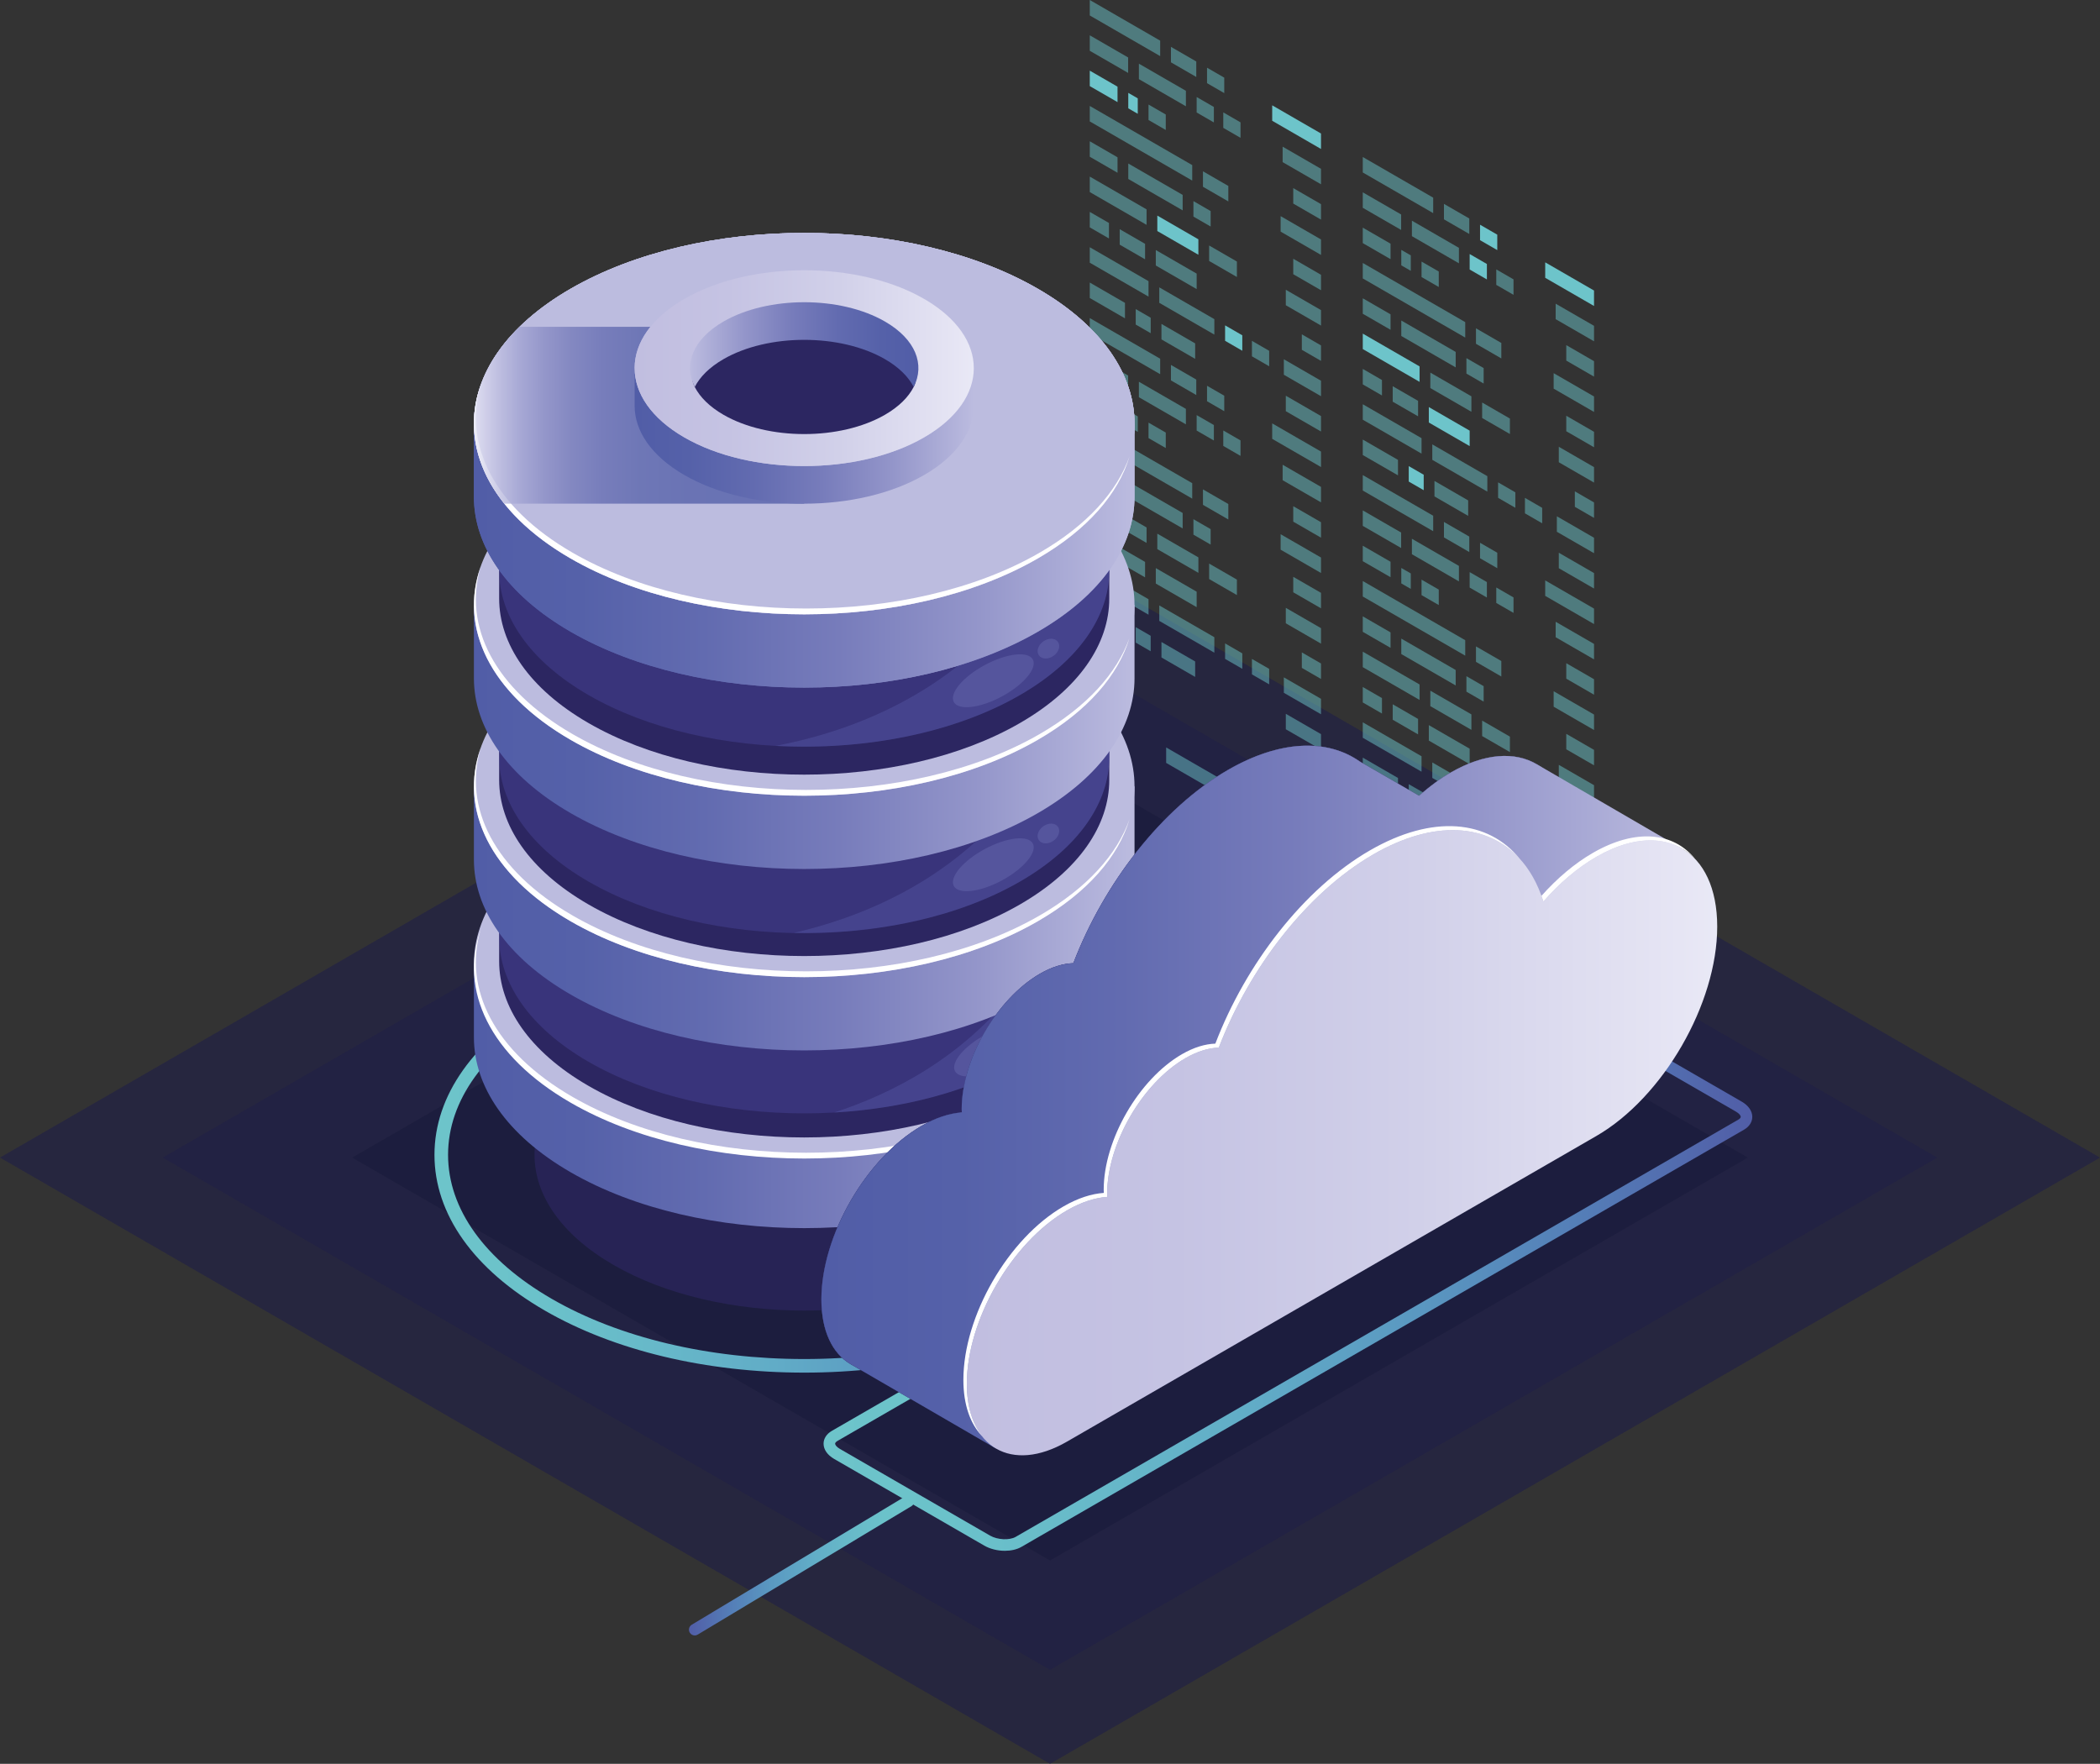 <?xml version="1.0" encoding="utf-8"?>
<!-- Generator: Adobe Illustrator 16.0.0, SVG Export Plug-In . SVG Version: 6.00 Build 0)  -->
<!DOCTYPE svg PUBLIC "-//W3C//DTD SVG 1.1//EN" "http://www.w3.org/Graphics/SVG/1.1/DTD/svg11.dtd">
<svg version="1.1" id="Calque_1" xmlns="http://www.w3.org/2000/svg" xmlns:xlink="http://www.w3.org/1999/xlink" x="0px" y="0px"
	 width="244.909px" height="205.703px" viewBox="0 0 244.909 205.703" enable-background="new 0 0 244.909 205.703"
	 xml:space="preserve">
<rect x="0" y="0" width="244.909" height="205.703" fill="#333333" stroke="none"/>
<g>
	<g opacity="0.67">
		<polygon fill="#201F45" points="122.457,205.703 0,135.002 122.453,64.305 244.909,135.004 		"/>
	</g>
	<g opacity="0.67">
		<polygon fill="#201F45" points="122.456,194.738 18.991,135.002 122.453,75.269 225.917,135.004 		"/>
	</g>
	<g opacity="0.9">
		<polygon fill="#1C1D3D" points="122.456,181.999 41.057,135.003 122.453,88.009 203.852,135.004 		"/>
	</g>
</g>
<g>
	<g>
		<polygon opacity="0.5" fill="#6DC4CA" points="135.303,6.543 127.093,1.803 127.093,0 135.303,4.741 		"/>
		<polygon opacity="0.5" fill="#6DC4CA" points="139.514,8.975 136.558,7.268 136.558,5.465 139.514,7.171 		"/>
		<polygon opacity="0.5" fill="#6DC4CA" points="142.777,10.859 140.768,9.699 140.768,7.896 142.777,9.056 		"/>
		<polygon opacity="0.5" fill="#6DC4CA" points="131.567,8.505 127.093,5.922 127.093,4.119 131.567,6.702 		"/>
		<polygon opacity="0.5" fill="#6DC4CA" points="138.303,12.395 132.821,9.229 132.821,7.426 138.303,10.591 		"/>
		<polygon opacity="0.5" fill="#6DC4CA" points="141.567,14.279 139.558,13.119 139.558,11.316 141.567,12.476 		"/>
		<polygon opacity="0.5" fill="#6DC4CA" points="144.672,16.072 142.664,14.912 142.664,13.109 144.672,14.269 		"/>
		<polygon fill="#6DC4CA" points="130.33,11.91 127.093,10.041 127.093,8.238 130.33,10.107 		"/>
		<polygon fill="#6DC4CA" points="132.69,13.273 131.583,12.634 131.583,10.831 132.69,11.47 		"/>
		<polygon opacity="0.5" fill="#6DC4CA" points="135.954,15.157 133.945,13.997 133.945,12.194 135.954,13.354 		"/>
		<polygon opacity="0.5" fill="#6DC4CA" points="139.041,21.058 127.093,14.16 127.093,12.357 139.041,19.255 		"/>
		<polygon opacity="0.5" fill="#6DC4CA" points="143.251,23.489 140.294,21.782 140.294,19.979 143.251,21.686 		"/>
		<polygon opacity="0.5" fill="#6DC4CA" points="130.33,20.148 127.093,18.279 127.093,16.476 130.33,18.345 		"/>
		<polygon opacity="0.5" fill="#6DC4CA" points="137.926,24.534 131.583,20.872 131.583,19.069 137.926,22.731 		"/>
		<polygon opacity="0.5" fill="#6DC4CA" points="141.189,26.418 139.181,25.258 139.181,23.455 141.189,24.615 		"/>
		<polygon opacity="0.5" fill="#6DC4CA" points="133.716,26.222 127.093,22.398 127.093,20.595 133.716,24.418 		"/>
		<polygon fill="#6DC4CA" points="139.759,29.711 134.97,26.946 134.97,25.143 139.759,27.908 		"/>
		<polygon opacity="0.5" fill="#6DC4CA" points="144.251,32.304 141.014,30.436 141.014,28.632 144.251,30.501 		"/>
		<polygon opacity="0.5" fill="#6DC4CA" points="129.33,27.809 127.093,26.517 127.093,24.714 129.33,26.005 		"/>
		<polygon opacity="0.5" fill="#6DC4CA" points="133.541,30.24 130.583,28.533 130.583,26.729 133.541,28.437 		"/>
		<polygon opacity="0.5" fill="#6DC4CA" points="139.558,33.714 134.794,30.964 134.794,29.161 139.558,31.911 		"/>
		<polygon opacity="0.5" fill="#6DC4CA" points="133.945,34.592 127.093,30.636 127.093,28.833 133.945,32.789 		"/>
		<polygon opacity="0.5" fill="#6DC4CA" points="141.62,39.023 135.199,35.316 135.199,33.513 141.62,37.22 		"/>
		<polygon fill="#6DC4CA" points="144.882,40.907 142.874,39.747 142.874,37.944 144.882,39.104 		"/>
		<polygon opacity="0.5" fill="#6DC4CA" points="148.014,42.715 146.005,41.555 146.005,39.752 148.014,40.912 		"/>
		<polygon opacity="0.5" fill="#6DC4CA" points="131.198,37.125 127.093,34.755 127.093,32.952 131.198,35.322 		"/>
		<polygon fill="#6DC4CA" points="148.368,14.086 154.06,17.373 154.06,15.57 148.368,12.283 		"/>
		<polygon opacity="0.5" fill="#6DC4CA" points="149.586,18.909 154.06,21.492 154.06,19.689 149.586,17.106 		"/>
		<polygon opacity="0.5" fill="#6DC4CA" points="150.824,23.742 154.06,25.611 154.06,23.808 150.824,21.939 		"/>
		<polygon opacity="0.5" fill="#6DC4CA" points="149.352,27.012 154.06,29.73 154.06,27.927 149.352,25.208 		"/>
		<polygon opacity="0.5" fill="#6DC4CA" points="150.824,31.98 154.06,33.849 154.06,32.046 150.824,30.177 		"/>
		<polygon opacity="0.5" fill="#6DC4CA" points="149.956,35.598 154.06,37.968 154.06,36.165 149.956,33.794 		"/>
		<polygon opacity="0.5" fill="#6DC4CA" points="151.824,40.795 154.06,42.087 154.06,40.284 151.824,38.992 		"/>
		<polygon opacity="0.5" fill="#6DC4CA" points="149.726,43.704 154.06,46.206 154.06,44.403 149.726,41.9 		"/>
		<polygon opacity="0.5" fill="#6DC4CA" points="149.956,47.955 154.06,50.325 154.06,48.522 149.956,46.151 		"/>
		<polygon opacity="0.5" fill="#6DC4CA" points="134.198,38.857 132.453,37.85 132.453,36.046 134.198,37.054 		"/>
		<polygon opacity="0.5" fill="#6DC4CA" points="139.382,41.851 135.453,39.582 135.453,37.778 139.382,40.047 		"/>
		<polygon opacity="0.5" fill="#6DC4CA" points="167.143,24.855 158.932,20.115 158.932,18.312 167.143,23.052 		"/>
		<polygon opacity="0.5" fill="#6DC4CA" points="171.353,27.287 168.397,25.58 168.397,23.777 171.353,25.483 		"/>
		<polygon fill="#6DC4CA" points="174.617,29.17 172.608,28.011 172.608,26.208 174.617,27.368 		"/>
		<polygon opacity="0.5" fill="#6DC4CA" points="163.406,26.817 158.932,24.234 158.932,22.431 163.406,25.014 		"/>
		<polygon opacity="0.5" fill="#6DC4CA" points="170.143,30.707 164.661,27.541 164.661,25.738 170.143,28.903 		"/>
		<polygon fill="#6DC4CA" points="173.406,32.59 171.397,31.431 171.397,29.627 173.406,30.788 		"/>
		<polygon opacity="0.5" fill="#6DC4CA" points="176.511,34.383 174.502,33.224 174.502,31.42 176.511,32.581 		"/>
		<polygon opacity="0.5" fill="#6DC4CA" points="162.169,30.222 158.932,28.353 158.932,26.55 162.169,28.418 		"/>
		<polygon opacity="0.5" fill="#6DC4CA" points="164.53,31.584 163.423,30.946 163.423,29.143 164.53,29.782 		"/>
		<polygon opacity="0.5" fill="#6DC4CA" points="167.793,33.469 165.785,32.309 165.785,30.506 167.793,31.666 		"/>
		<polygon opacity="0.5" fill="#6DC4CA" points="170.879,39.37 158.932,32.472 158.932,30.669 170.879,37.567 		"/>
		<polygon opacity="0.5" fill="#6DC4CA" points="175.09,41.801 172.134,40.094 172.134,38.291 175.09,39.998 		"/>
		<polygon opacity="0.5" fill="#6DC4CA" points="162.169,38.459 158.932,36.591 158.932,34.788 162.169,36.657 		"/>
		<polygon opacity="0.5" fill="#6DC4CA" points="169.766,42.846 163.423,39.184 163.423,37.381 169.766,41.042 		"/>
		<polygon opacity="0.5" fill="#6DC4CA" points="173.029,44.73 171.02,43.57 171.02,41.767 173.029,42.927 		"/>
		<polygon fill="#6DC4CA" points="165.555,44.534 158.932,40.71 158.932,38.907 165.555,42.73 		"/>
		<polygon opacity="0.5" fill="#6DC4CA" points="171.599,48.023 166.81,45.258 166.81,43.455 171.599,46.22 		"/>
		<polygon opacity="0.5" fill="#6DC4CA" points="176.09,50.616 172.853,48.748 172.853,46.944 176.09,48.813 		"/>
		<polygon opacity="0.5" fill="#6DC4CA" points="161.169,46.121 158.932,44.829 158.932,43.026 161.169,44.317 		"/>
		<polygon opacity="0.5" fill="#6DC4CA" points="165.379,48.551 162.423,46.845 162.423,45.042 165.379,46.748 		"/>
		<polygon fill="#6DC4CA" points="171.397,52.026 166.634,49.276 166.634,47.473 171.397,50.223 		"/>
		<polygon opacity="0.5" fill="#6DC4CA" points="165.785,52.904 158.932,48.948 158.932,47.145 165.785,51.101 		"/>
		<polygon opacity="0.5" fill="#6DC4CA" points="173.458,57.334 167.039,53.628 167.039,51.825 173.458,55.532 		"/>
		<polygon opacity="0.5" fill="#6DC4CA" points="176.722,59.219 174.713,58.059 174.713,56.256 176.722,57.416 		"/>
		<polygon opacity="0.5" fill="#6DC4CA" points="179.853,61.027 177.844,59.867 177.844,58.064 179.853,59.224 		"/>
		<polygon opacity="0.5" fill="#6DC4CA" points="163.038,55.437 158.932,53.067 158.932,51.264 163.038,53.634 		"/>
		<polygon fill="#6DC4CA" points="180.207,32.398 185.9,35.685 185.9,33.882 180.207,30.595 		"/>
		<polygon opacity="0.5" fill="#6DC4CA" points="181.426,37.221 185.9,39.804 185.9,38 181.426,35.418 		"/>
		<polygon opacity="0.5" fill="#6DC4CA" points="182.664,42.054 185.9,43.923 185.9,42.12 182.664,40.251 		"/>
		<polygon opacity="0.5" fill="#6DC4CA" points="181.192,45.324 185.9,48.042 185.9,46.239 181.192,43.521 		"/>
		<polygon opacity="0.5" fill="#6DC4CA" points="182.664,50.292 185.9,52.161 185.9,50.358 182.664,48.489 		"/>
		<polygon opacity="0.5" fill="#6DC4CA" points="181.794,53.91 185.9,56.28 185.9,54.477 181.794,52.106 		"/>
		<polygon opacity="0.5" fill="#6DC4CA" points="183.664,59.107 185.9,60.399 185.9,58.596 183.664,57.304 		"/>
		<polygon opacity="0.5" fill="#6DC4CA" points="181.566,62.015 185.9,64.518 185.9,62.714 181.566,60.212 		"/>
		<polygon opacity="0.5" fill="#6DC4CA" points="181.794,66.267 185.9,68.637 185.9,66.833 181.794,64.463 		"/>
		<polygon fill="#6DC4CA" points="166.038,57.169 164.292,56.162 164.292,54.358 166.038,55.366 		"/>
		<polygon opacity="0.5" fill="#6DC4CA" points="171.222,60.163 167.292,57.894 167.292,56.09 171.222,58.359 		"/>
		<polygon opacity="0.5" fill="#6DC4CA" points="135.303,43.638 127.093,38.898 127.093,37.095 135.303,41.835 		"/>
		<polygon opacity="0.5" fill="#6DC4CA" points="139.514,46.069 136.558,44.363 136.558,42.559 139.514,44.266 		"/>
		<polygon opacity="0.5" fill="#6DC4CA" points="142.777,47.954 140.768,46.793 140.768,44.99 142.777,46.15 		"/>
		<polygon opacity="0.5" fill="#6DC4CA" points="131.567,45.6 127.093,43.017 127.093,41.213 131.567,43.796 		"/>
		<polygon opacity="0.5" fill="#6DC4CA" points="138.303,49.489 132.821,46.324 132.821,44.521 138.303,47.687 		"/>
		<polygon opacity="0.5" fill="#6DC4CA" points="141.567,51.374 139.558,50.213 139.558,48.411 141.567,49.57 		"/>
		<polygon opacity="0.5" fill="#6DC4CA" points="144.672,53.166 142.664,52.006 142.664,50.204 144.672,51.363 		"/>
		<polygon opacity="0.5" fill="#6DC4CA" points="130.33,49.004 127.093,47.136 127.093,45.333 130.33,47.202 		"/>
		<polygon opacity="0.5" fill="#6DC4CA" points="132.69,50.368 131.583,49.729 131.583,47.926 132.69,48.564 		"/>
		<polygon opacity="0.5" fill="#6DC4CA" points="135.954,52.251 133.945,51.092 133.945,49.289 135.954,50.449 		"/>
		<polygon opacity="0.5" fill="#6DC4CA" points="139.041,58.153 127.093,51.255 127.093,49.452 139.041,56.35 		"/>
		<polygon opacity="0.5" fill="#6DC4CA" points="143.251,60.583 140.294,58.877 140.294,57.074 143.251,58.781 		"/>
		<polygon opacity="0.5" fill="#6DC4CA" points="130.33,57.243 127.093,55.374 127.093,53.571 130.33,55.439 		"/>
		<polygon opacity="0.5" fill="#6DC4CA" points="137.926,61.628 131.583,57.967 131.583,56.164 137.926,59.825 		"/>
		<polygon opacity="0.5" fill="#6DC4CA" points="141.189,63.512 139.181,62.353 139.181,60.549 141.189,61.709 		"/>
		<polygon opacity="0.5" fill="#6DC4CA" points="133.716,63.316 127.093,59.493 127.093,57.689 133.716,61.513 		"/>
		<polygon opacity="0.5" fill="#6DC4CA" points="139.759,66.806 134.97,64.041 134.97,62.238 139.759,65.003 		"/>
		<polygon opacity="0.5" fill="#6DC4CA" points="144.251,69.399 141.014,67.53 141.014,65.727 144.251,67.596 		"/>
		<polygon opacity="0.5" fill="#6DC4CA" points="129.33,64.903 127.093,63.612 127.093,61.809 129.33,63.1 		"/>
		<polygon opacity="0.5" fill="#6DC4CA" points="133.541,67.334 130.583,65.627 130.583,63.824 133.541,65.531 		"/>
		<polygon opacity="0.5" fill="#6DC4CA" points="139.558,70.809 134.794,68.058 134.794,66.255 139.558,69.005 		"/>
		<polygon opacity="0.5" fill="#6DC4CA" points="133.945,71.687 127.093,67.731 127.093,65.928 133.945,69.883 		"/>
		<polygon opacity="0.5" fill="#6DC4CA" points="141.62,76.118 135.199,72.411 135.199,70.608 141.62,74.314 		"/>
		<polygon opacity="0.5" fill="#6DC4CA" points="144.882,78.001 142.874,76.842 142.874,75.039 144.882,76.199 		"/>
		<polygon opacity="0.5" fill="#6DC4CA" points="148.014,79.81 146.005,78.65 146.005,76.847 148.014,78.006 		"/>
		<polygon opacity="0.5" fill="#6DC4CA" points="131.198,74.22 127.093,71.85 127.093,70.046 131.198,72.417 		"/>
		<polygon opacity="0.5" fill="#6DC4CA" points="148.368,51.181 154.06,54.468 154.06,52.665 148.368,49.377 		"/>
		<polygon opacity="0.5" fill="#6DC4CA" points="149.586,56.004 154.06,58.586 154.06,56.784 149.586,54.201 		"/>
		<polygon opacity="0.5" fill="#6DC4CA" points="150.824,60.837 154.06,62.706 154.06,60.903 150.824,59.034 		"/>
		<polygon opacity="0.5" fill="#6DC4CA" points="149.352,64.106 154.06,66.825 154.06,65.021 149.352,62.303 		"/>
		<polygon opacity="0.5" fill="#6DC4CA" points="150.824,69.075 154.06,70.944 154.06,69.141 150.824,67.272 		"/>
		<polygon opacity="0.5" fill="#6DC4CA" points="149.956,72.692 154.06,75.063 154.06,73.259 149.956,70.889 		"/>
		<polygon opacity="0.5" fill="#6DC4CA" points="151.824,77.89 154.06,79.182 154.06,77.378 151.824,76.087 		"/>
		<polygon opacity="0.5" fill="#6DC4CA" points="149.726,80.798 154.06,83.3 154.06,81.498 149.726,78.995 		"/>
		<polygon opacity="0.5" fill="#6DC4CA" points="149.956,85.049 154.06,87.419 154.06,85.616 149.956,83.246 		"/>
		<polygon opacity="0.5" fill="#6DC4CA" points="134.198,75.952 132.453,74.944 132.453,73.141 134.198,74.149 		"/>
		<polygon opacity="0.5" fill="#6DC4CA" points="139.382,78.945 135.453,76.676 135.453,74.873 139.382,77.142 		"/>
		<polygon opacity="0.5" fill="#6DC4CA" points="142.633,92.8 136.001,88.972 136.001,87.168 142.633,90.998 		"/>
		<polygon opacity="0.5" fill="#6DC4CA" points="147.175,95.422 144.563,93.915 144.563,92.112 147.175,93.62 		"/>
		<polygon opacity="0.5" fill="#6DC4CA" points="167.143,61.95 158.932,57.209 158.932,55.407 167.143,60.147 		"/>
		<polygon opacity="0.5" fill="#6DC4CA" points="171.353,64.381 168.397,62.674 168.397,60.872 171.353,62.578 		"/>
		<polygon opacity="0.5" fill="#6DC4CA" points="174.617,66.265 172.608,65.105 172.608,63.302 174.617,64.462 		"/>
		<polygon opacity="0.5" fill="#6DC4CA" points="163.406,63.912 158.932,61.329 158.932,59.526 163.406,62.108 		"/>
		<polygon opacity="0.5" fill="#6DC4CA" points="170.143,67.801 164.661,64.636 164.661,62.833 170.143,65.998 		"/>
		<polygon opacity="0.5" fill="#6DC4CA" points="173.406,69.685 171.397,68.525 171.397,66.722 173.406,67.882 		"/>
		<polygon opacity="0.5" fill="#6DC4CA" points="176.511,71.478 174.502,70.318 174.502,68.515 176.511,69.675 		"/>
		<polygon opacity="0.5" fill="#6DC4CA" points="162.169,67.316 158.932,65.448 158.932,63.645 162.169,65.513 		"/>
		<polygon opacity="0.5" fill="#6DC4CA" points="164.53,68.679 163.423,68.041 163.423,66.238 164.53,66.876 		"/>
		<polygon opacity="0.5" fill="#6DC4CA" points="167.793,70.563 165.785,69.404 165.785,67.601 167.793,68.76 		"/>
		<polygon opacity="0.5" fill="#6DC4CA" points="170.879,76.464 158.932,69.567 158.932,67.763 170.879,74.662 		"/>
		<polygon opacity="0.5" fill="#6DC4CA" points="175.09,78.896 172.134,77.189 172.134,75.386 175.09,77.092 		"/>
		<polygon opacity="0.5" fill="#6DC4CA" points="162.169,75.554 158.932,73.686 158.932,71.882 162.169,73.751 		"/>
		<polygon opacity="0.5" fill="#6DC4CA" points="169.766,79.94 163.423,76.279 163.423,74.476 169.766,78.137 		"/>
		<polygon opacity="0.5" fill="#6DC4CA" points="173.029,81.824 171.02,80.665 171.02,78.861 173.029,80.021 		"/>
		<polygon opacity="0.5" fill="#6DC4CA" points="165.555,81.628 158.932,77.805 158.932,76.001 165.555,79.825 		"/>
		<polygon opacity="0.5" fill="#6DC4CA" points="171.599,85.118 166.81,82.353 166.81,80.549 171.599,83.315 		"/>
		<polygon opacity="0.5" fill="#6DC4CA" points="176.09,87.71 172.853,85.842 172.853,84.039 176.09,85.908 		"/>
		<polygon opacity="0.5" fill="#6DC4CA" points="161.169,83.215 158.932,81.923 158.932,80.121 161.169,81.412 		"/>
		<polygon opacity="0.5" fill="#6DC4CA" points="165.379,85.646 162.423,83.939 162.423,82.136 165.379,83.843 		"/>
		<polygon opacity="0.5" fill="#6DC4CA" points="171.397,89.121 166.634,86.37 166.634,84.567 171.397,87.317 		"/>
		<polygon opacity="0.5" fill="#6DC4CA" points="165.785,89.999 158.932,86.042 158.932,84.239 165.785,88.196 		"/>
		<polygon opacity="0.5" fill="#6DC4CA" points="173.458,94.429 167.039,90.723 167.039,88.919 173.458,92.626 		"/>
		<polygon opacity="0.5" fill="#6DC4CA" points="176.722,96.314 174.713,95.154 174.713,93.35 176.722,94.51 		"/>
		<polygon opacity="0.5" fill="#6DC4CA" points="179.853,98.122 177.844,96.961 177.844,95.159 179.853,96.318 		"/>
		<polygon opacity="0.5" fill="#6DC4CA" points="163.038,92.532 158.932,90.162 158.932,88.359 163.038,90.729 		"/>
		<polygon opacity="0.5" fill="#6DC4CA" points="180.207,69.493 185.9,72.78 185.9,70.977 180.207,67.689 		"/>
		<polygon opacity="0.5" fill="#6DC4CA" points="181.426,74.315 185.9,76.898 185.9,75.095 181.426,72.512 		"/>
		<polygon opacity="0.5" fill="#6DC4CA" points="182.664,79.149 185.9,81.018 185.9,79.214 182.664,77.346 		"/>
		<polygon opacity="0.5" fill="#6DC4CA" points="181.192,82.418 185.9,85.136 185.9,83.333 181.192,80.615 		"/>
		<polygon opacity="0.5" fill="#6DC4CA" points="182.664,87.386 185.9,89.255 185.9,87.453 182.664,85.583 		"/>
		<polygon opacity="0.5" fill="#6DC4CA" points="181.794,91.004 185.9,93.375 185.9,91.572 181.794,89.201 		"/>
		<polygon opacity="0.5" fill="#6DC4CA" points="183.664,96.202 185.9,97.494 185.9,95.69 183.664,94.399 		"/>
		<polygon opacity="0.5" fill="#6DC4CA" points="181.566,99.11 185.9,101.613 185.9,99.809 181.566,97.307 		"/>
		<polygon opacity="0.5" fill="#6DC4CA" points="181.794,103.361 185.9,105.731 185.9,103.928 181.794,101.558 		"/>
		<polygon opacity="0.5" fill="#6DC4CA" points="166.038,94.264 164.292,93.255 164.292,91.453 166.038,92.46 		"/>
		<polygon opacity="0.5" fill="#6DC4CA" points="171.222,97.257 167.292,94.988 167.292,93.185 171.222,95.454 		"/>
		<polygon opacity="0.5" fill="#6DC4CA" points="174.472,111.113 167.841,107.284 167.841,105.48 174.472,109.309 		"/>
		<polygon opacity="0.5" fill="#6DC4CA" points="179.015,113.735 176.403,112.226 176.403,110.423 179.015,111.931 		"/>
	</g>
	<g>
		<linearGradient id="SVGID_1_" gradientUnits="userSpaceOnUse" x1="50.669" y1="134.688" x2="136.913" y2="134.688">
			<stop  offset="0" style="stop-color:#6DC4CA"/>
			<stop  offset="0.133" style="stop-color:#6BC2CA"/>
			<stop  offset="0.291" style="stop-color:#67B9C9"/>
			<stop  offset="0.46" style="stop-color:#61ACC7"/>
			<stop  offset="0.638" style="stop-color:#5A98C1"/>
			<stop  offset="0.82" style="stop-color:#547DB7"/>
			<stop  offset="1" style="stop-color:#515DA7"/>
		</linearGradient>
		<path fill="url(#SVGID_1_)" d="M93.792,160.08c-11.423,0-22.162-2.568-30.239-7.232c-8.308-4.797-12.884-11.248-12.884-18.166
			s4.576-13.369,12.884-18.166c16.673-9.626,43.801-9.625,60.476,0.001c8.309,4.797,12.885,11.249,12.885,18.166
			c0,6.918-4.576,13.369-12.884,18.165C115.953,157.511,105.213,160.08,93.792,160.08z M93.79,110.859
			c-10.664,0-21.326,2.343-29.444,7.029c-7.797,4.502-12.091,10.466-12.091,16.793s4.294,12.291,12.091,16.793
			c7.84,4.526,18.298,7.02,29.446,7.02s21.605-2.493,29.444-7.02c7.797-4.501,12.091-10.464,12.091-16.792
			c0-6.327-4.294-12.291-12.092-16.793C115.117,113.203,104.453,110.859,93.79,110.859z"/>
		<g opacity="0.67">
			<path fill="#2C2661" d="M116.033,147.523c-12.284,7.093-32.2,7.093-44.484,0c-12.284-7.092-12.284-18.591-0.001-25.683
				c12.284-7.093,32.2-7.092,44.484,0C128.316,128.933,128.316,140.431,116.033,147.523z"/>
		</g>
		<g>
			<g>
				<linearGradient id="SVGID_2_" gradientUnits="userSpaceOnUse" x1="55.268" y1="120.988" x2="132.312" y2="120.988">
					<stop  offset="0" style="stop-color:#515DA7"/>
					<stop  offset="0.16" style="stop-color:#5561A9"/>
					<stop  offset="0.349" style="stop-color:#626BB0"/>
					<stop  offset="0.552" style="stop-color:#777CBB"/>
					<stop  offset="0.765" style="stop-color:#9496CA"/>
					<stop  offset="0.985" style="stop-color:#B9B9DE"/>
					<stop  offset="1" style="stop-color:#BCBCDF"/>
				</linearGradient>
				<path fill="url(#SVGID_2_)" d="M132.312,120.987v-8.546h-2.954c-1.88-2.61-4.651-5.057-8.329-7.18
					c-15.044-8.686-39.435-8.686-54.479,0c-3.678,2.123-6.449,4.569-8.329,7.18h-2.953v8.547l0,0
					c0,5.691,3.761,11.384,11.283,15.727c15.044,8.686,39.435,8.686,54.479,0C128.552,132.372,132.313,126.679,132.312,120.987z"/>
				<path fill="#BCBCDF" d="M121.03,128.167c-15.044,8.686-39.435,8.686-54.479,0S51.506,105.4,66.55,96.714s39.435-8.686,54.479,0
					C136.074,105.4,136.074,119.482,121.03,128.167z"/>
			</g>
			<g>
				<path fill="#2C2661" d="M129.367,112.114v-11.666h-2.729c-1.736-2.41-4.297-4.67-7.692-6.631
					c-13.894-8.021-36.419-8.021-50.313,0c-3.396,1.961-5.956,4.22-7.691,6.631h-2.729v11.666l0,0
					c0.001,5.257,3.474,10.514,10.421,14.524c13.894,8.021,36.419,8.021,50.313,0C125.894,122.627,129.367,117.371,129.367,112.114z
					"/>
				<g opacity="0.51">
					<path fill="#454193" d="M129.367,109.305V97.639h-2.729c-1.736-2.41-4.297-4.67-7.692-6.63
						c-13.894-8.022-36.419-8.022-50.313-0.001c-3.396,1.961-5.956,4.221-7.691,6.631h-2.729v11.667l0,0
						c0.001,5.256,3.474,10.513,10.421,14.523c13.894,8.021,36.419,8.021,50.313,0C125.894,119.819,129.367,114.562,129.367,109.305
						z"/>
				</g>
				<path fill="#BCBCDF" d="M118.947,114.972c-13.894,8.021-36.419,8.021-50.313-0.001S54.74,93.945,68.633,85.923
					c13.894-8.021,36.419-8.021,50.313,0C132.839,93.946,132.84,106.951,118.947,114.972z"/>
			</g>
			<g>
				<g opacity="0.51">
					<path fill="#51539F" d="M118.299,115.563c-6.116,7.789-14.181,11.953-21.003,14.181c7.903-0.449,15.597-2.418,21.65-5.914
						c6.947-4.011,10.42-9.268,10.42-14.524v-3.485C125.771,107.833,121.956,110.906,118.299,115.563z"/>
				</g>
				<linearGradient id="SVGID_3_" gradientUnits="userSpaceOnUse" x1="55.268" y1="100.262" x2="132.312" y2="100.262">
					<stop  offset="0" style="stop-color:#515DA7"/>
					<stop  offset="0.16" style="stop-color:#5561A9"/>
					<stop  offset="0.349" style="stop-color:#626BB0"/>
					<stop  offset="0.552" style="stop-color:#777CBB"/>
					<stop  offset="0.765" style="stop-color:#9496CA"/>
					<stop  offset="0.985" style="stop-color:#B9B9DE"/>
					<stop  offset="1" style="stop-color:#BCBCDF"/>
				</linearGradient>
				<path fill="url(#SVGID_3_)" d="M132.312,100.261v-8.547h-2.954c-1.88-2.609-4.651-5.056-8.329-7.179
					c-15.044-8.686-39.435-8.687-54.479-0.001c-3.678,2.123-6.449,4.57-8.329,7.18h-2.953v8.547l0,0
					c0,5.692,3.761,11.384,11.283,15.727c15.044,8.687,39.435,8.687,54.479,0.001C128.552,111.646,132.313,105.954,132.312,100.261z
					"/>
				<path fill="#BCBCDF" d="M121.03,107.442c-15.044,8.686-39.435,8.686-54.479-0.001c-15.044-8.686-15.045-22.768-0.001-31.453
					s39.435-8.685,54.479,0C136.074,84.674,136.074,98.756,121.03,107.442z"/>
			</g>
			<g>
				<path fill="#2C2661" d="M129.367,90.957V79.292h-2.729c-1.736-2.411-4.297-4.67-7.692-6.631
					c-13.894-8.021-36.419-8.021-50.313,0c-3.396,1.96-5.956,4.22-7.691,6.631h-2.729v11.666l0,0
					c0.001,5.257,3.474,10.514,10.421,14.524c13.894,8.021,36.419,8.021,50.313,0C125.894,101.471,129.367,96.214,129.367,90.957z"
					/>
				<g opacity="0.51">
					<path fill="#454193" d="M129.367,88.289V76.623h-2.729c-1.736-2.41-4.297-4.67-7.692-6.63c-13.894-8.021-36.419-8.021-50.313,0
						c-3.396,1.961-5.956,4.22-7.691,6.631h-2.729V88.29l0,0c0.001,5.256,3.474,10.513,10.421,14.523
						c13.894,8.021,36.419,8.021,50.313,0C125.894,98.802,129.367,93.545,129.367,88.289z"/>
				</g>
				<path fill="#BCBCDF" d="M118.947,93.816c-13.894,8.021-36.419,8.021-50.313-0.001S54.74,72.789,68.633,64.767
					s36.419-8.021,50.313,0S132.84,85.794,118.947,93.816z"/>
			</g>
			<g>
				<g opacity="0.51">
					<path fill="#51539F" d="M118.299,93.311c-7.604,9.685-18.219,13.764-25.713,15.485c9.503,0.185,19.107-1.795,26.36-5.983
						c6.947-4.011,10.42-9.268,10.42-14.524v-4.721C125.771,85.581,121.956,88.654,118.299,93.311z"/>
				</g>
				<linearGradient id="SVGID_4_" gradientUnits="userSpaceOnUse" x1="55.268" y1="79.105" x2="132.312" y2="79.105">
					<stop  offset="0" style="stop-color:#515DA7"/>
					<stop  offset="0.16" style="stop-color:#5561A9"/>
					<stop  offset="0.349" style="stop-color:#626BB0"/>
					<stop  offset="0.552" style="stop-color:#777CBB"/>
					<stop  offset="0.765" style="stop-color:#9496CA"/>
					<stop  offset="0.985" style="stop-color:#B9B9DE"/>
					<stop  offset="1" style="stop-color:#BCBCDF"/>
				</linearGradient>
				<path fill="url(#SVGID_4_)" d="M132.312,79.105v-8.547h-2.954c-1.88-2.61-4.651-5.056-8.329-7.179
					c-15.044-8.686-39.435-8.686-54.479,0c-3.678,2.123-6.449,4.57-8.329,7.18h-2.953v8.547l0,0c0,5.692,3.761,11.383,11.283,15.726
					c15.044,8.686,39.435,8.687,54.479,0.001C128.552,90.49,132.313,84.797,132.312,79.105z"/>
				<path fill="#BCBCDF" d="M121.03,86.286c-15.044,8.686-39.435,8.685-54.479,0c-15.044-8.686-15.045-22.768-0.001-31.454
					s39.435-8.686,54.479,0C136.074,63.518,136.074,77.6,121.03,86.286z"/>
			</g>
			<g>
				<path fill="#2C2661" d="M129.367,69.801V58.135h-2.729c-1.736-2.411-4.297-4.67-7.692-6.631
					c-13.894-8.021-36.419-8.021-50.313,0c-3.396,1.961-5.956,4.22-7.691,6.631h-2.729v11.666l0,0
					c0.001,5.257,3.474,10.513,10.421,14.524c13.894,8.022,36.419,8.022,50.313,0C125.894,80.315,129.367,75.058,129.367,69.801z"/>
				<g opacity="0.51">
					<path fill="#454193" d="M129.367,66.537V54.871h-2.729c-1.736-2.41-4.297-4.67-7.692-6.63c-13.894-8.021-36.419-8.022-50.313,0
						c-3.396,1.96-5.956,4.22-7.691,6.631h-2.729v11.667l0,0c0.001,5.256,3.474,10.513,10.421,14.524
						c13.894,8.021,36.419,8.021,50.313,0C125.894,77.05,129.367,71.793,129.367,66.537z"/>
				</g>
				<path fill="#BCBCDF" d="M118.947,72.659c-13.894,8.021-36.419,8.021-50.313,0S54.74,51.632,68.633,43.611
					c13.894-8.021,36.419-8.021,50.313,0S132.84,64.638,118.947,72.659z"/>
			</g>
			<g>
				<linearGradient id="SVGID_5_" gradientUnits="userSpaceOnUse" x1="55.268" y1="57.949" x2="132.312" y2="57.949">
					<stop  offset="0" style="stop-color:#515DA7"/>
					<stop  offset="0.16" style="stop-color:#5561A9"/>
					<stop  offset="0.349" style="stop-color:#626BB0"/>
					<stop  offset="0.552" style="stop-color:#777CBB"/>
					<stop  offset="0.765" style="stop-color:#9496CA"/>
					<stop  offset="0.985" style="stop-color:#B9B9DE"/>
					<stop  offset="1" style="stop-color:#BCBCDF"/>
				</linearGradient>
				<path fill="url(#SVGID_5_)" d="M132.312,57.948v-8.546h-2.954c-1.88-2.61-4.651-5.057-8.329-7.179
					c-15.044-8.686-39.435-8.686-54.479,0c-3.678,2.123-6.449,4.569-8.329,7.18h-2.953v8.547l0,0
					c0,5.692,3.761,11.384,11.283,15.727c15.044,8.686,39.435,8.686,54.479,0C128.552,69.333,132.313,63.641,132.312,57.948z"/>
				<path fill="#BCBCDF" d="M121.03,65.129c-15.044,8.686-39.435,8.686-54.479,0c-15.044-8.686-15.045-22.768-0.001-31.453
					s39.435-8.686,54.479,0C136.074,42.361,136.074,56.444,121.03,65.129z"/>
				<path fill="#BCBCDF" d="M121.03,65.129c-15.044,8.686-39.435,8.686-54.479,0c-15.044-8.686-15.045-22.768-0.001-31.453
					s39.435-8.686,54.479,0C136.074,42.361,136.074,56.444,121.03,65.129z"/>
			</g>
			<g>
				<g opacity="0.51">
					<path fill="#51539F" d="M118.299,71.059c-8.351,10.636-20.332,14.512-27.822,15.927c10.175,0.546,20.68-1.427,28.47-5.925
						c6.947-4.011,10.42-9.268,10.42-14.524v-5.221C125.771,63.329,121.956,66.401,118.299,71.059z"/>
				</g>
				<linearGradient id="SVGID_6_" gradientUnits="userSpaceOnUse" x1="55.268" y1="57.949" x2="132.312" y2="57.949">
					<stop  offset="0" style="stop-color:#515DA7"/>
					<stop  offset="0.16" style="stop-color:#5561A9"/>
					<stop  offset="0.349" style="stop-color:#626BB0"/>
					<stop  offset="0.552" style="stop-color:#777CBB"/>
					<stop  offset="0.765" style="stop-color:#9496CA"/>
					<stop  offset="0.985" style="stop-color:#B9B9DE"/>
					<stop  offset="1" style="stop-color:#BCBCDF"/>
				</linearGradient>
				<path fill="url(#SVGID_6_)" d="M132.312,57.948v-8.546h-2.954c-1.88-2.61-4.651-5.057-8.329-7.179
					c-15.044-8.686-39.435-8.686-54.479,0c-3.678,2.123-6.449,4.569-8.329,7.18h-2.953v8.547l0,0
					c0,5.692,3.761,11.384,11.283,15.727c15.044,8.686,39.435,8.686,54.479,0C128.552,69.333,132.313,63.641,132.312,57.948z"/>
				<path fill="#BCBCDF" d="M121.03,65.129c-15.044,8.686-39.435,8.686-54.479,0c-15.044-8.686-15.045-22.768-0.001-31.453
					s39.435-8.686,54.479,0C136.074,42.361,136.074,56.444,121.03,65.129z"/>
				<path fill="#BCBCDF" d="M121.03,65.129c-15.044,8.686-39.435,8.686-54.479,0c-15.044-8.686-15.045-22.768-0.001-31.453
					s39.435-8.686,54.479,0C136.074,42.361,136.074,56.444,121.03,65.129z"/>
				<path fill="#FFFFFF" d="M121.249,64.454c-15.043,8.686-39.435,8.685-54.479,0c-9.213-5.319-12.773-12.661-10.703-19.549
					c-2.52,7.08,0.97,14.731,10.484,20.224c15.044,8.686,39.435,8.686,54.479,0c5.831-3.367,9.392-7.544,10.702-11.904
					C130.267,57.339,126.778,61.262,121.249,64.454z"/>
				<path fill="#FFFFFF" d="M121.249,85.61c-15.043,8.686-39.435,8.685-54.479,0c-9.213-5.319-12.773-12.661-10.703-19.549
					c-2.52,7.08,0.97,14.73,10.484,20.224c15.044,8.685,39.435,8.686,54.479,0c5.831-3.367,9.392-7.545,10.702-11.904
					C130.267,78.496,126.778,82.418,121.249,85.61z"/>
				<path fill="#FFFFFF" d="M121.249,106.767c-15.043,8.686-39.435,8.685-54.479-0.001c-9.213-5.319-12.773-12.661-10.703-19.549
					c-2.52,7.08,0.97,14.73,10.484,20.224c15.044,8.687,39.435,8.687,54.479,0.001c5.831-3.366,9.392-7.545,10.702-11.904
					C130.267,99.652,126.778,103.575,121.249,106.767z"/>
				<path fill="#FFFFFF" d="M121.249,127.923c-15.043,8.686-39.435,8.686-54.479-0.001c-9.213-5.318-12.773-12.661-10.703-19.549
					c-2.52,7.08,0.97,14.731,10.484,20.224c15.044,8.687,39.435,8.687,54.479,0.001c5.831-3.366,9.392-7.545,10.702-11.904
					C130.267,120.808,126.778,124.731,121.249,127.923z"/>
			</g>
			<defs>
				<filter id="Adobe_OpacityMaskFilter" filterUnits="userSpaceOnUse" x="55.269" y="38.116" width="38.522" height="20.625">
					<feFlood  style="flood-color:white;flood-opacity:1" result="back"/>
					<feBlend  in="SourceGraphic" in2="back" mode="normal"/>
				</filter>
			</defs>
			<mask maskUnits="userSpaceOnUse" x="55.269" y="38.116" width="38.522" height="20.625" id="SVGID_7_">
				<g filter="url(#Adobe_OpacityMaskFilter)">
					<defs>
						<filter id="Adobe_OpacityMaskFilter_1_" filterUnits="userSpaceOnUse" x="55.269" y="38.116" width="38.522" height="20.625">
							<feFlood  style="flood-color:white;flood-opacity:1" result="back"/>
							<feBlend  in="SourceGraphic" in2="back" mode="normal"/>
						</filter>
					</defs>
					<mask maskUnits="userSpaceOnUse" x="55.269" y="38.116" width="38.522" height="20.625" id="SVGID_7_">
						<g filter="url(#Adobe_OpacityMaskFilter_1_)">
						</g>
					</mask>
					<linearGradient id="SVGID_8_" gradientUnits="userSpaceOnUse" x1="55.269" y1="48.428" x2="93.79" y2="48.428">
						<stop  offset="0" style="stop-color:#000000"/>
						<stop  offset="0.047" style="stop-color:#2F2F2F"/>
						<stop  offset="0.098" style="stop-color:#5A5A5A"/>
						<stop  offset="0.155" style="stop-color:#828282"/>
						<stop  offset="0.216" style="stop-color:#A4A4A4"/>
						<stop  offset="0.283" style="stop-color:#C0C0C0"/>
						<stop  offset="0.357" style="stop-color:#D7D7D7"/>
						<stop  offset="0.442" style="stop-color:#E9E9E9"/>
						<stop  offset="0.544" style="stop-color:#F6F6F6"/>
						<stop  offset="0.681" style="stop-color:#FDFDFD"/>
						<stop  offset="1" style="stop-color:#FFFFFF"/>
					</linearGradient>
					<path mask="url(#SVGID_7_)" fill="url(#SVGID_8_)" d="M58.818,58.74h34.973V38.116H60.585
						C54.144,44.422,53.556,52.169,58.818,58.74z"/>
				</g>
			</mask>
			<linearGradient id="SVGID_9_" gradientUnits="userSpaceOnUse" x1="55.269" y1="48.428" x2="93.79" y2="48.428">
				<stop  offset="0" style="stop-color:#E9E9F6"/>
				<stop  offset="0.014" style="stop-color:#E1E0F2"/>
				<stop  offset="0.074" style="stop-color:#C0C0E1"/>
				<stop  offset="0.141" style="stop-color:#A1A3D2"/>
				<stop  offset="0.214" style="stop-color:#898CC4"/>
				<stop  offset="0.295" style="stop-color:#747AB9"/>
				<stop  offset="0.389" style="stop-color:#646CB1"/>
				<stop  offset="0.501" style="stop-color:#5964AB"/>
				<stop  offset="0.651" style="stop-color:#535FA8"/>
				<stop  offset="1" style="stop-color:#515DA7"/>
			</linearGradient>
			<path opacity="0.78" fill="url(#SVGID_9_)" d="M58.818,58.74h34.973V38.116H60.585C54.144,44.422,53.556,52.169,58.818,58.74z"/>
			<g>
				<linearGradient id="SVGID_10_" gradientUnits="userSpaceOnUse" x1="74.011" y1="47.323" x2="113.569" y2="47.323">
					<stop  offset="0" style="stop-color:#515DA7"/>
					<stop  offset="0.16" style="stop-color:#5561A9"/>
					<stop  offset="0.349" style="stop-color:#626BB0"/>
					<stop  offset="0.552" style="stop-color:#777CBB"/>
					<stop  offset="0.765" style="stop-color:#9496CA"/>
					<stop  offset="0.985" style="stop-color:#B9B9DE"/>
					<stop  offset="1" style="stop-color:#BCBCDF"/>
				</linearGradient>
				<path fill="url(#SVGID_10_)" d="M113.569,47.322v-4.388h-1.518c-0.965-1.34-2.388-2.596-4.276-3.686
					c-7.724-4.46-20.247-4.46-27.971,0c-1.888,1.09-3.311,2.346-4.276,3.687h-1.517v4.388l0,0c0.001,2.922,1.932,5.845,5.794,8.074
					c7.724,4.459,20.247,4.46,27.971,0C111.638,53.167,113.569,50.245,113.569,47.322z"/>
				<path fill="#BCBCDF" d="M107.776,51.009c-7.724,4.459-20.247,4.459-27.971,0c-7.725-4.46-7.725-11.69-0.001-16.149
					c7.724-4.459,20.247-4.459,27.971,0C115.5,39.32,115.5,46.55,107.776,51.009z"/>
				<linearGradient id="SVGID_11_" gradientUnits="userSpaceOnUse" x1="74.011" y1="42.935" x2="113.568" y2="42.935">
					<stop  offset="0" style="stop-color:#C1BEE0"/>
					<stop  offset="0.276" style="stop-color:#C5C3E3"/>
					<stop  offset="0.601" style="stop-color:#D1D0E9"/>
					<stop  offset="0.95" style="stop-color:#E6E5F4"/>
					<stop  offset="1" style="stop-color:#E9E9F6"/>
				</linearGradient>
				<path fill="url(#SVGID_11_)" d="M107.776,51.009c-7.724,4.459-20.247,4.459-27.971,0c-7.725-4.46-7.725-11.69-0.001-16.149
					c7.724-4.459,20.247-4.459,27.971,0C115.5,39.32,115.5,46.55,107.776,51.009z"/>
				<path fill="#2C2661" d="M103.207,48.372c-5.2,3.002-13.632,3.002-18.833,0c-1.624-0.938-2.741-2.057-3.351-3.245
					c-1.343-2.616,2.014-4.514,5.59-6.579c5.201-3.002,8.89-3.747,14.09-0.744c3.576,2.064,7.197,4.705,5.856,7.32
					C105.95,46.313,104.832,47.433,103.207,48.372z"/>
				<linearGradient id="SVGID_12_" gradientUnits="userSpaceOnUse" x1="80.474" y1="40.188" x2="107.107" y2="40.188">
					<stop  offset="0" style="stop-color:#BCBCDF"/>
					<stop  offset="0.015" style="stop-color:#B9B9DE"/>
					<stop  offset="0.234" style="stop-color:#9496CA"/>
					<stop  offset="0.448" style="stop-color:#777CBB"/>
					<stop  offset="0.651" style="stop-color:#626BB0"/>
					<stop  offset="0.84" style="stop-color:#5561A9"/>
					<stop  offset="1" style="stop-color:#515DA7"/>
				</linearGradient>
				<path fill="url(#SVGID_12_)" d="M84.374,41.886c5.2-3.003,13.632-3.003,18.833,0c1.623,0.937,2.739,2.056,3.35,3.243
					c1.345-2.617,0.229-5.565-3.35-7.631c-5.201-3.002-13.633-3.003-18.833,0c-3.578,2.066-4.693,5.014-3.349,7.631
					C81.634,43.941,82.75,42.823,84.374,41.886z"/>
			</g>
		</g>
		<g>
			<g opacity="0.51">
				<path fill="#6566AC" d="M115.475,81.86c-2.595,1.022-4.533,0.746-4.329-0.618c0.203-1.363,2.472-3.296,5.066-4.318
					c2.596-1.021,4.534-0.745,4.33,0.618S118.07,80.838,115.475,81.86z"/>
			</g>
			<g opacity="0.51">
				<path fill="#6566AC" d="M115.475,103.318c-2.595,1.022-4.533,0.746-4.329-0.617c0.203-1.362,2.472-3.296,5.066-4.318
					c2.596-1.021,4.534-0.745,4.33,0.618C120.338,100.363,118.07,102.296,115.475,103.318z"/>
			</g>
			<g opacity="0.51">
				<path fill="#6566AC" d="M115.618,124.919c-2.595,1.021-4.533,0.745-4.33-0.618c0.204-1.362,2.473-3.296,5.067-4.317
					c2.596-1.022,4.534-0.746,4.33,0.617C120.481,121.963,118.212,123.897,115.618,124.919z"/>
			</g>
			<g opacity="0.51">
				
					<ellipse transform="matrix(0.581 0.814 -0.814 0.581 112.801 -67.822)" fill="#6566AC" cx="122.265" cy="75.634" rx="1.033" ry="1.359"/>
			</g>
			<g opacity="0.51">
				
					<ellipse transform="matrix(0.581 0.814 -0.814 0.581 130.348 -58.788)" fill="#6566AC" cx="122.265" cy="97.192" rx="1.033" ry="1.359"/>
			</g>
			<g opacity="0.51">
				
					<ellipse transform="matrix(0.581 0.814 -0.814 0.581 147.831 -49.786)" fill="#6566AC" cx="122.265" cy="118.67" rx="1.033" ry="1.359"/>
			</g>
		</g>
	</g>
	<g>
		<linearGradient id="SVGID_13_" gradientUnits="userSpaceOnUse" x1="80.347" y1="182.564" x2="106.629" y2="182.564">
			<stop  offset="0" style="stop-color:#515DA7"/>
			<stop  offset="0.18" style="stop-color:#547DB7"/>
			<stop  offset="0.362" style="stop-color:#5A98C1"/>
			<stop  offset="0.54" style="stop-color:#61ACC7"/>
			<stop  offset="0.709" style="stop-color:#67B9C9"/>
			<stop  offset="0.867" style="stop-color:#6BC2CA"/>
			<stop  offset="1" style="stop-color:#6DC4CA"/>
		</linearGradient>
		<path fill="url(#SVGID_13_)" d="M81.022,190.731c-0.229,0-0.452-0.117-0.578-0.327c-0.191-0.318-0.089-0.732,0.23-0.924
			l24.935-14.986c0.317-0.192,0.732-0.089,0.924,0.23c0.191,0.318,0.088,0.732-0.23,0.924l-24.935,14.986
			C81.259,190.7,81.14,190.731,81.022,190.731z"/>
		<linearGradient id="SVGID_14_" gradientUnits="userSpaceOnUse" x1="96.046" y1="149.31" x2="204.357" y2="149.31">
			<stop  offset="0" style="stop-color:#6DC4CA"/>
			<stop  offset="0.133" style="stop-color:#6BC2CA"/>
			<stop  offset="0.291" style="stop-color:#67B9C9"/>
			<stop  offset="0.46" style="stop-color:#61ACC7"/>
			<stop  offset="0.638" style="stop-color:#5A98C1"/>
			<stop  offset="0.82" style="stop-color:#547DB7"/>
			<stop  offset="1" style="stop-color:#515DA7"/>
		</linearGradient>
		<path fill="url(#SVGID_14_)" d="M117.189,180.859c-0.834,0-1.705-0.203-2.398-0.604l-17.514-10.112
			c-0.782-0.451-1.23-1.099-1.23-1.775c0-0.597,0.353-1.143,0.968-1.498l84.274-48.655c1.139-0.659,3.037-0.592,4.324,0.151
			l17.515,10.111c0.781,0.452,1.229,1.099,1.229,1.775c0,0.597-0.353,1.143-0.968,1.498l-84.274,48.656l0,0
			C118.589,180.709,117.903,180.859,117.189,180.859z M118.778,179.824h0.01H118.778z M183.202,119.107
			c-0.475,0-0.922,0.09-1.239,0.273l-84.274,48.655c-0.185,0.106-0.295,0.23-0.295,0.332c0,0.143,0.172,0.387,0.558,0.609
			l17.514,10.112c0.862,0.498,2.254,0.567,2.977,0.151l84.274-48.656c0.185-0.106,0.295-0.23,0.295-0.332
			c0-0.144-0.172-0.387-0.557-0.609l-17.515-10.111C184.456,119.252,183.806,119.107,183.202,119.107z"/>
		<g>
			
				<linearGradient id="SVGID_15_" gradientUnits="userSpaceOnUse" x1="-23.274" y1="-169.589" x2="77.778" y2="-169.589" gradientTransform="matrix(0.866 -0.5 0 1.155 115.948 325.284)">
				<stop  offset="0" style="stop-color:#515DA7"/>
				<stop  offset="0.16" style="stop-color:#5561A9"/>
				<stop  offset="0.349" style="stop-color:#626BB0"/>
				<stop  offset="0.552" style="stop-color:#777CBB"/>
				<stop  offset="0.765" style="stop-color:#9496CA"/>
				<stop  offset="0.985" style="stop-color:#B9B9DE"/>
				<stop  offset="1" style="stop-color:#BCBCDF"/>
			</linearGradient>
			<path fill="url(#SVGID_15_)" d="M169.207,90.084c-2.215,1.279-4.311,3.081-6.176,5.209c-2.589-8.314-10.484-10.894-19.826-5.501
				c-7.729,4.462-14.464,13.238-18.026,22.537c-1.182,0.037-2.496,0.426-3.89,1.23c-5.043,2.911-9.132,9.992-9.132,15.816
				c0,0.125,0.013,0.24,0.017,0.362c-1.438,0.099-3.028,0.607-4.701,1.573c-6.45,3.724-11.679,12.781-11.679,20.229
				c0,7.448,5.229,10.467,11.679,6.743l61.734-35.643c7.786-4.495,14.098-15.428,14.098-24.418S176.993,85.589,169.207,90.084z"/>
			
				<radialGradient id="SVGID_16_" cx="116.36" cy="114.829" r="41.745" fx="76.993" fy="100.941" gradientUnits="userSpaceOnUse">
				<stop  offset="0" style="stop-color:#2E2B76"/>
				<stop  offset="1" style="stop-color:#262554"/>
			</radialGradient>
			<path fill="url(#SVGID_16_)" d="M169.207,90.084c-1.284,0.741-2.526,1.663-3.709,2.718l-6.902-3.988l0.001,0.002
				c-3.793-2.667-9.282-2.55-15.392,0.977c-7.729,4.462-14.464,13.238-18.026,22.537c-1.182,0.037-2.496,0.426-3.89,1.23
				c-5.043,2.911-9.132,9.992-9.132,15.816c0,0.125,0.013,0.239,0.017,0.362c-1.438,0.099-3.028,0.607-4.701,1.573
				c-6.45,3.724-11.679,12.781-11.679,20.229c0,3.691,1.286,6.291,3.367,7.524l-0.005,0.002l0.053,0.031
				c0.004,0.002,0.007,0.004,0.011,0.006l16.909,9.815l3.693-17.766l49.385-28.513c7.786-4.495,14.099-15.428,14.099-24.418
				S176.993,85.589,169.207,90.084z"/>
			<linearGradient id="SVGID_17_" gradientUnits="userSpaceOnUse" x1="95.793" y1="127.941" x2="196.383" y2="127.941">
				<stop  offset="0" style="stop-color:#515DA7"/>
				<stop  offset="0.16" style="stop-color:#5561A9"/>
				<stop  offset="0.349" style="stop-color:#626BB0"/>
				<stop  offset="0.552" style="stop-color:#777CBB"/>
				<stop  offset="0.765" style="stop-color:#9496CA"/>
				<stop  offset="0.985" style="stop-color:#B9B9DE"/>
				<stop  offset="1" style="stop-color:#BCBCDF"/>
			</linearGradient>
			<path fill="url(#SVGID_17_)" d="M196.383,99.095l-17.132-9.954l0.001,0.005c-2.558-1.523-6.112-1.332-10.046,0.938
				c-1.284,0.741-2.526,1.663-3.709,2.718l-6.902-3.988l0.001,0.002c-3.793-2.667-9.282-2.55-15.392,0.977
				c-7.729,4.462-14.464,13.238-18.026,22.537c-1.182,0.037-2.496,0.426-3.89,1.23c-5.043,2.911-9.132,9.992-9.132,15.816
				c0,0.125,0.013,0.239,0.017,0.362c-1.438,0.099-3.028,0.607-4.701,1.573c-6.45,3.724-11.679,12.781-11.679,20.229
				c0,3.691,1.286,6.291,3.367,7.524l-0.005,0.002l0.053,0.031c0.004,0.002,0.007,0.004,0.011,0.006l16.909,9.815l3.693-17.766
				l49.385-28.513c6.312-3.644,11.653-11.518,13.45-19.158L196.383,99.095z"/>
			
				<linearGradient id="SVGID_18_" gradientUnits="userSpaceOnUse" x1="-3.686" y1="-152.579" x2="97.367" y2="-152.579" gradientTransform="matrix(0.866 -0.5 0 1.155 115.948 325.284)">
				<stop  offset="0" style="stop-color:#C1BEE0"/>
				<stop  offset="0.276" style="stop-color:#C5C3E3"/>
				<stop  offset="0.601" style="stop-color:#D1D0E9"/>
				<stop  offset="0.95" style="stop-color:#E6E5F4"/>
				<stop  offset="1" style="stop-color:#E9E9F6"/>
			</linearGradient>
			<path fill="url(#SVGID_18_)" d="M186.17,99.931c-2.216,1.278-4.312,3.08-6.177,5.209c-2.588-8.315-10.483-10.895-19.826-5.501
				c-7.728,4.462-14.463,13.238-18.026,22.536c-1.181,0.038-2.496,0.427-3.89,1.23c-5.043,2.912-9.131,9.993-9.131,15.816
				c0,0.126,0.012,0.24,0.016,0.362c-1.438,0.1-3.027,0.608-4.7,1.573c-6.45,3.725-11.68,12.781-11.68,20.229
				s5.229,10.467,11.68,6.742l61.734-35.642c7.786-4.496,14.098-15.428,14.098-24.418S193.957,95.435,186.17,99.931z"/>
			<g>
				<path fill="#FFFFFF" d="M179.994,105.14c1.865-2.129,3.961-3.931,6.177-5.209c4.768-2.753,8.979-2.449,11.531,0.262
					c-2.495-3.135-6.906-3.63-11.935-0.727c-2.146,1.238-4.177,2.97-5.997,5.012C179.848,104.695,179.923,104.915,179.994,105.14z"
					/>
				<path fill="#FFFFFF" d="M112.756,161.387c0-7.448,5.229-16.505,11.68-20.229c1.673-0.965,3.262-1.474,4.7-1.573
					c-0.004-0.122-0.016-0.237-0.016-0.362c0-5.823,4.088-12.904,9.131-15.816c1.394-0.804,2.709-1.192,3.89-1.23
					c3.563-9.298,10.299-18.074,18.026-22.536c7.078-4.087,13.324-3.593,17.063,0.501c-3.682-4.518-10.127-5.203-17.465-0.966
					c-7.729,4.462-14.463,13.238-18.027,22.536c-1.181,0.038-2.496,0.427-3.889,1.23c-5.043,2.912-9.132,9.993-9.132,15.816
					c0,0.126,0.013,0.24,0.017,0.362c-1.438,0.1-3.028,0.607-4.701,1.573c-6.45,3.725-11.68,12.781-11.68,20.229
					c0,2.926,0.816,5.155,2.187,6.573C113.417,166.073,112.756,164.012,112.756,161.387z"/>
			</g>
		</g>
	</g>
</g>
</svg>
